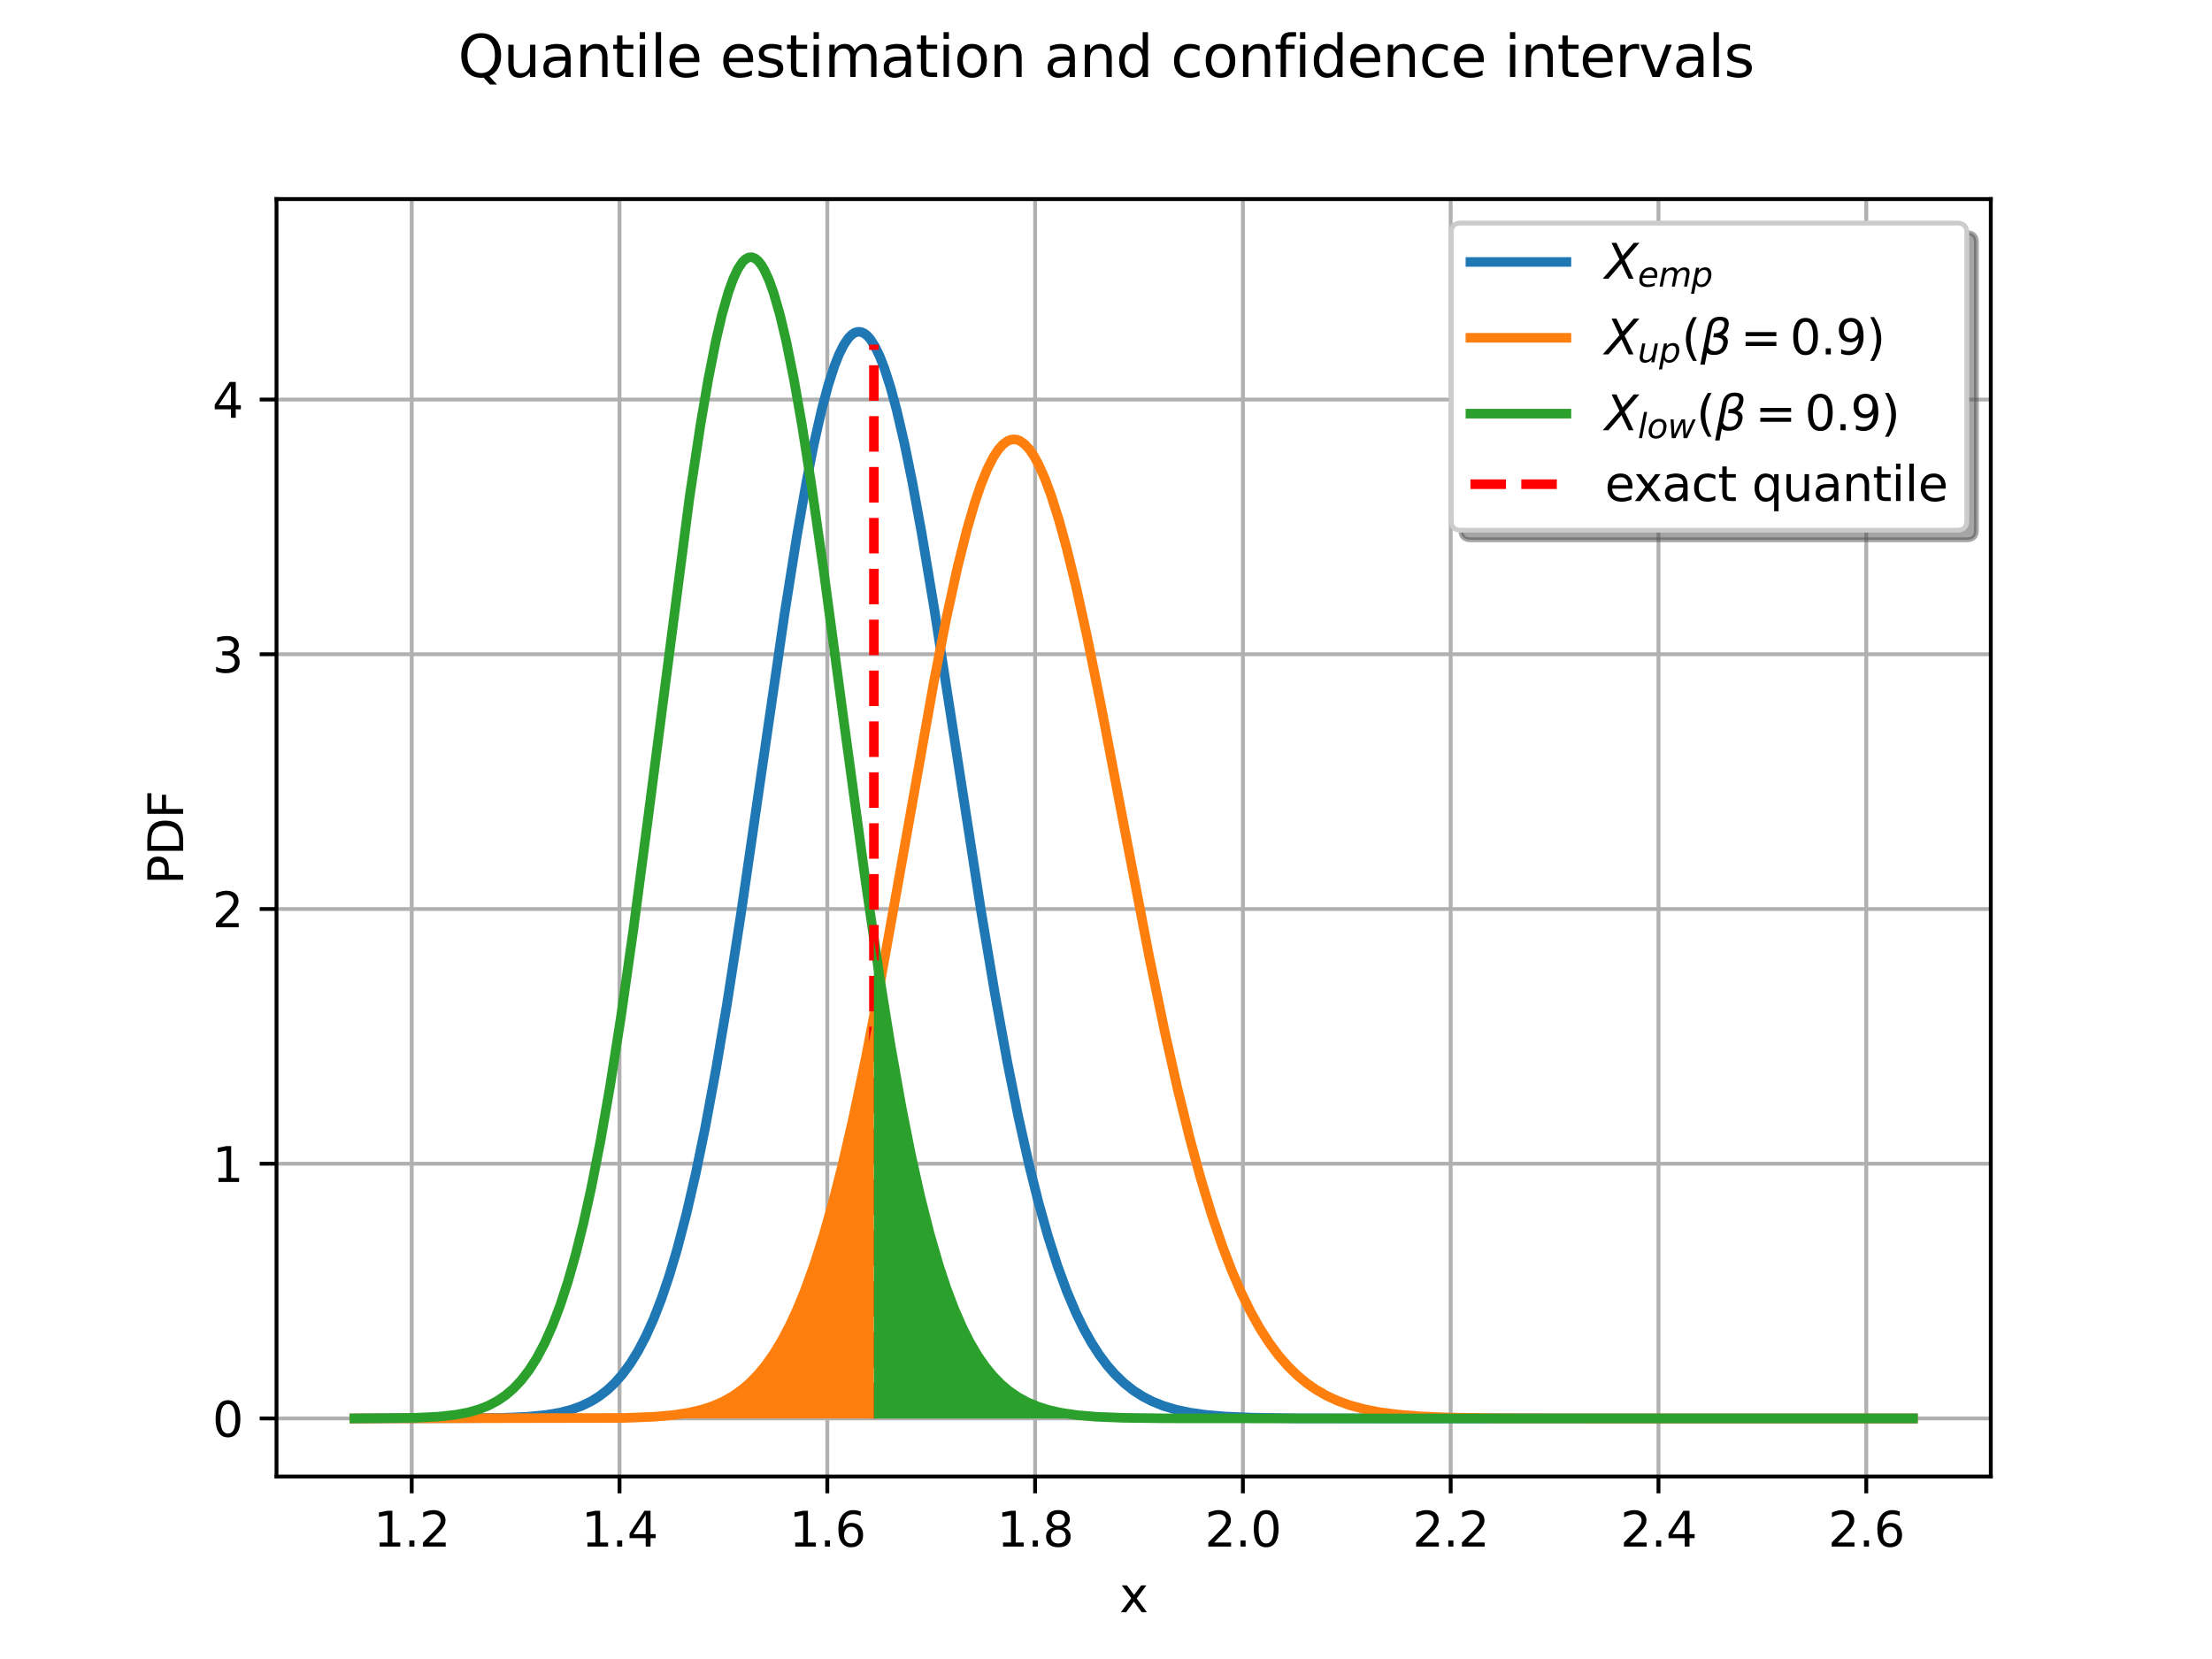 <?xml version="1.0" encoding="utf-8" standalone="no"?>
<!DOCTYPE svg PUBLIC "-//W3C//DTD SVG 1.1//EN"
  "http://www.w3.org/Graphics/SVG/1.1/DTD/svg11.dtd">
<svg xmlns:xlink="http://www.w3.org/1999/xlink" width="460.8pt" height="345.6pt" viewBox="0 0 460.8 345.6" xmlns="http://www.w3.org/2000/svg" version="1.1">
 <defs>
  <style type="text/css">*{stroke-linejoin: round; stroke-linecap: butt}</style>
 </defs>
 <g id="figure_1">
  <g id="patch_1">
   <path d="M 0 345.6 
L 460.8 345.6 
L 460.8 0 
L 0 0 
z
" style="fill: #ffffff"/>
  </g>
  <g id="axes_1">
   <g id="patch_2">
    <path d="M 57.6 307.584 
L 414.72 307.584 
L 414.72 41.472 
L 57.6 41.472 
z
" style="fill: #ffffff"/>
   </g>
   <g id="matplotlib.axis_1">
    <g id="xtick_1">
     <g id="line2d_1">
      <path d="M 85.768 307.584 
L 85.768 41.472 
" clip-path="url(#pd9558eaab9)" style="fill: none; stroke: #b0b0b0; stroke-width: 0.8; stroke-linecap: square"/>
     </g>
     <g id="line2d_2">
      <defs>
       <path id="m4d3f219bae" d="M 0 0 
L 0 3.5 
" style="stroke: #000000; stroke-width: 0.8"/>
      </defs>
      <g>
       <use xlink:href="#m4d3f219bae" x="85.768" y="307.584" style="stroke: #000000; stroke-width: 0.8"/>
      </g>
     </g>
     <g id="text_1">
      <!-- 1.2 -->
      <g transform="translate(77.817 322.182) scale(0.1 -0.1)">
       <defs>
        <path id="DejaVuSans-31" d="M 794 531 
L 1825 531 
L 1825 4091 
L 703 3866 
L 703 4441 
L 1819 4666 
L 2450 4666 
L 2450 531 
L 3481 531 
L 3481 0 
L 794 0 
L 794 531 
z
" transform="scale(0.016)"/>
        <path id="DejaVuSans-2e" d="M 684 794 
L 1344 794 
L 1344 0 
L 684 0 
L 684 794 
z
" transform="scale(0.016)"/>
        <path id="DejaVuSans-32" d="M 1228 531 
L 3431 531 
L 3431 0 
L 469 0 
L 469 531 
Q 828 903 1448 1529 
Q 2069 2156 2228 2338 
Q 2531 2678 2651 2914 
Q 2772 3150 2772 3378 
Q 2772 3750 2511 3984 
Q 2250 4219 1831 4219 
Q 1534 4219 1204 4116 
Q 875 4013 500 3803 
L 500 4441 
Q 881 4594 1212 4672 
Q 1544 4750 1819 4750 
Q 2544 4750 2975 4387 
Q 3406 4025 3406 3419 
Q 3406 3131 3298 2873 
Q 3191 2616 2906 2266 
Q 2828 2175 2409 1742 
Q 1991 1309 1228 531 
z
" transform="scale(0.016)"/>
       </defs>
       <use xlink:href="#DejaVuSans-31"/>
       <use xlink:href="#DejaVuSans-2e" transform="translate(63.623 0)"/>
       <use xlink:href="#DejaVuSans-32" transform="translate(95.41 0)"/>
      </g>
     </g>
    </g>
    <g id="xtick_2">
     <g id="line2d_3">
      <path d="M 129.056 307.584 
L 129.056 41.472 
" clip-path="url(#pd9558eaab9)" style="fill: none; stroke: #b0b0b0; stroke-width: 0.8; stroke-linecap: square"/>
     </g>
     <g id="line2d_4">
      <g>
       <use xlink:href="#m4d3f219bae" x="129.056" y="307.584" style="stroke: #000000; stroke-width: 0.8"/>
      </g>
     </g>
     <g id="text_2">
      <!-- 1.4 -->
      <g transform="translate(121.104 322.182) scale(0.1 -0.1)">
       <defs>
        <path id="DejaVuSans-34" d="M 2419 4116 
L 825 1625 
L 2419 1625 
L 2419 4116 
z
M 2253 4666 
L 3047 4666 
L 3047 1625 
L 3713 1625 
L 3713 1100 
L 3047 1100 
L 3047 0 
L 2419 0 
L 2419 1100 
L 313 1100 
L 313 1709 
L 2253 4666 
z
" transform="scale(0.016)"/>
       </defs>
       <use xlink:href="#DejaVuSans-31"/>
       <use xlink:href="#DejaVuSans-2e" transform="translate(63.623 0)"/>
       <use xlink:href="#DejaVuSans-34" transform="translate(95.41 0)"/>
      </g>
     </g>
    </g>
    <g id="xtick_3">
     <g id="line2d_5">
      <path d="M 172.343 307.584 
L 172.343 41.472 
" clip-path="url(#pd9558eaab9)" style="fill: none; stroke: #b0b0b0; stroke-width: 0.8; stroke-linecap: square"/>
     </g>
     <g id="line2d_6">
      <g>
       <use xlink:href="#m4d3f219bae" x="172.343" y="307.584" style="stroke: #000000; stroke-width: 0.8"/>
      </g>
     </g>
     <g id="text_3">
      <!-- 1.6 -->
      <g transform="translate(164.391 322.182) scale(0.1 -0.1)">
       <defs>
        <path id="DejaVuSans-36" d="M 2113 2584 
Q 1688 2584 1439 2293 
Q 1191 2003 1191 1497 
Q 1191 994 1439 701 
Q 1688 409 2113 409 
Q 2538 409 2786 701 
Q 3034 994 3034 1497 
Q 3034 2003 2786 2293 
Q 2538 2584 2113 2584 
z
M 3366 4563 
L 3366 3988 
Q 3128 4100 2886 4159 
Q 2644 4219 2406 4219 
Q 1781 4219 1451 3797 
Q 1122 3375 1075 2522 
Q 1259 2794 1537 2939 
Q 1816 3084 2150 3084 
Q 2853 3084 3261 2657 
Q 3669 2231 3669 1497 
Q 3669 778 3244 343 
Q 2819 -91 2113 -91 
Q 1303 -91 875 529 
Q 447 1150 447 2328 
Q 447 3434 972 4092 
Q 1497 4750 2381 4750 
Q 2619 4750 2861 4703 
Q 3103 4656 3366 4563 
z
" transform="scale(0.016)"/>
       </defs>
       <use xlink:href="#DejaVuSans-31"/>
       <use xlink:href="#DejaVuSans-2e" transform="translate(63.623 0)"/>
       <use xlink:href="#DejaVuSans-36" transform="translate(95.41 0)"/>
      </g>
     </g>
    </g>
    <g id="xtick_4">
     <g id="line2d_7">
      <path d="M 215.63 307.584 
L 215.63 41.472 
" clip-path="url(#pd9558eaab9)" style="fill: none; stroke: #b0b0b0; stroke-width: 0.8; stroke-linecap: square"/>
     </g>
     <g id="line2d_8">
      <g>
       <use xlink:href="#m4d3f219bae" x="215.63" y="307.584" style="stroke: #000000; stroke-width: 0.8"/>
      </g>
     </g>
     <g id="text_4">
      <!-- 1.8 -->
      <g transform="translate(207.679 322.182) scale(0.1 -0.1)">
       <defs>
        <path id="DejaVuSans-38" d="M 2034 2216 
Q 1584 2216 1326 1975 
Q 1069 1734 1069 1313 
Q 1069 891 1326 650 
Q 1584 409 2034 409 
Q 2484 409 2743 651 
Q 3003 894 3003 1313 
Q 3003 1734 2745 1975 
Q 2488 2216 2034 2216 
z
M 1403 2484 
Q 997 2584 770 2862 
Q 544 3141 544 3541 
Q 544 4100 942 4425 
Q 1341 4750 2034 4750 
Q 2731 4750 3128 4425 
Q 3525 4100 3525 3541 
Q 3525 3141 3298 2862 
Q 3072 2584 2669 2484 
Q 3125 2378 3379 2068 
Q 3634 1759 3634 1313 
Q 3634 634 3220 271 
Q 2806 -91 2034 -91 
Q 1263 -91 848 271 
Q 434 634 434 1313 
Q 434 1759 690 2068 
Q 947 2378 1403 2484 
z
M 1172 3481 
Q 1172 3119 1398 2916 
Q 1625 2713 2034 2713 
Q 2441 2713 2670 2916 
Q 2900 3119 2900 3481 
Q 2900 3844 2670 4047 
Q 2441 4250 2034 4250 
Q 1625 4250 1398 4047 
Q 1172 3844 1172 3481 
z
" transform="scale(0.016)"/>
       </defs>
       <use xlink:href="#DejaVuSans-31"/>
       <use xlink:href="#DejaVuSans-2e" transform="translate(63.623 0)"/>
       <use xlink:href="#DejaVuSans-38" transform="translate(95.41 0)"/>
      </g>
     </g>
    </g>
    <g id="xtick_5">
     <g id="line2d_9">
      <path d="M 258.917 307.584 
L 258.917 41.472 
" clip-path="url(#pd9558eaab9)" style="fill: none; stroke: #b0b0b0; stroke-width: 0.8; stroke-linecap: square"/>
     </g>
     <g id="line2d_10">
      <g>
       <use xlink:href="#m4d3f219bae" x="258.917" y="307.584" style="stroke: #000000; stroke-width: 0.8"/>
      </g>
     </g>
     <g id="text_5">
      <!-- 2.0 -->
      <g transform="translate(250.966 322.182) scale(0.1 -0.1)">
       <defs>
        <path id="DejaVuSans-30" d="M 2034 4250 
Q 1547 4250 1301 3770 
Q 1056 3291 1056 2328 
Q 1056 1369 1301 889 
Q 1547 409 2034 409 
Q 2525 409 2770 889 
Q 3016 1369 3016 2328 
Q 3016 3291 2770 3770 
Q 2525 4250 2034 4250 
z
M 2034 4750 
Q 2819 4750 3233 4129 
Q 3647 3509 3647 2328 
Q 3647 1150 3233 529 
Q 2819 -91 2034 -91 
Q 1250 -91 836 529 
Q 422 1150 422 2328 
Q 422 3509 836 4129 
Q 1250 4750 2034 4750 
z
" transform="scale(0.016)"/>
       </defs>
       <use xlink:href="#DejaVuSans-32"/>
       <use xlink:href="#DejaVuSans-2e" transform="translate(63.623 0)"/>
       <use xlink:href="#DejaVuSans-30" transform="translate(95.41 0)"/>
      </g>
     </g>
    </g>
    <g id="xtick_6">
     <g id="line2d_11">
      <path d="M 302.205 307.584 
L 302.205 41.472 
" clip-path="url(#pd9558eaab9)" style="fill: none; stroke: #b0b0b0; stroke-width: 0.8; stroke-linecap: square"/>
     </g>
     <g id="line2d_12">
      <g>
       <use xlink:href="#m4d3f219bae" x="302.205" y="307.584" style="stroke: #000000; stroke-width: 0.8"/>
      </g>
     </g>
     <g id="text_6">
      <!-- 2.2 -->
      <g transform="translate(294.253 322.182) scale(0.1 -0.1)">
       <use xlink:href="#DejaVuSans-32"/>
       <use xlink:href="#DejaVuSans-2e" transform="translate(63.623 0)"/>
       <use xlink:href="#DejaVuSans-32" transform="translate(95.41 0)"/>
      </g>
     </g>
    </g>
    <g id="xtick_7">
     <g id="line2d_13">
      <path d="M 345.492 307.584 
L 345.492 41.472 
" clip-path="url(#pd9558eaab9)" style="fill: none; stroke: #b0b0b0; stroke-width: 0.8; stroke-linecap: square"/>
     </g>
     <g id="line2d_14">
      <g>
       <use xlink:href="#m4d3f219bae" x="345.492" y="307.584" style="stroke: #000000; stroke-width: 0.8"/>
      </g>
     </g>
     <g id="text_7">
      <!-- 2.4 -->
      <g transform="translate(337.54 322.182) scale(0.1 -0.1)">
       <use xlink:href="#DejaVuSans-32"/>
       <use xlink:href="#DejaVuSans-2e" transform="translate(63.623 0)"/>
       <use xlink:href="#DejaVuSans-34" transform="translate(95.41 0)"/>
      </g>
     </g>
    </g>
    <g id="xtick_8">
     <g id="line2d_15">
      <path d="M 388.779 307.584 
L 388.779 41.472 
" clip-path="url(#pd9558eaab9)" style="fill: none; stroke: #b0b0b0; stroke-width: 0.8; stroke-linecap: square"/>
     </g>
     <g id="line2d_16">
      <g>
       <use xlink:href="#m4d3f219bae" x="388.779" y="307.584" style="stroke: #000000; stroke-width: 0.8"/>
      </g>
     </g>
     <g id="text_8">
      <!-- 2.6 -->
      <g transform="translate(380.828 322.182) scale(0.1 -0.1)">
       <use xlink:href="#DejaVuSans-32"/>
       <use xlink:href="#DejaVuSans-2e" transform="translate(63.623 0)"/>
       <use xlink:href="#DejaVuSans-36" transform="translate(95.41 0)"/>
      </g>
     </g>
    </g>
    <g id="text_9">
     <!-- x -->
     <g transform="translate(233.201 335.861) scale(0.1 -0.1)">
      <defs>
       <path id="DejaVuSans-78" d="M 3513 3500 
L 2247 1797 
L 3578 0 
L 2900 0 
L 1881 1375 
L 863 0 
L 184 0 
L 1544 1831 
L 300 3500 
L 978 3500 
L 1906 2253 
L 2834 3500 
L 3513 3500 
z
" transform="scale(0.016)"/>
      </defs>
      <use xlink:href="#DejaVuSans-78"/>
     </g>
    </g>
   </g>
   <g id="matplotlib.axis_2">
    <g id="ytick_1">
     <g id="line2d_17">
      <path d="M 57.6 295.488 
L 414.72 295.488 
" clip-path="url(#pd9558eaab9)" style="fill: none; stroke: #b0b0b0; stroke-width: 0.8; stroke-linecap: square"/>
     </g>
     <g id="line2d_18">
      <defs>
       <path id="m68223abe38" d="M 0 0 
L -3.5 0 
" style="stroke: #000000; stroke-width: 0.8"/>
      </defs>
      <g>
       <use xlink:href="#m68223abe38" x="57.6" y="295.488" style="stroke: #000000; stroke-width: 0.8"/>
      </g>
     </g>
     <g id="text_10">
      <!-- 0 -->
      <g transform="translate(44.237 299.287) scale(0.1 -0.1)">
       <use xlink:href="#DejaVuSans-30"/>
      </g>
     </g>
    </g>
    <g id="ytick_2">
     <g id="line2d_19">
      <path d="M 57.6 242.424 
L 414.72 242.424 
" clip-path="url(#pd9558eaab9)" style="fill: none; stroke: #b0b0b0; stroke-width: 0.8; stroke-linecap: square"/>
     </g>
     <g id="line2d_20">
      <g>
       <use xlink:href="#m68223abe38" x="57.6" y="242.424" style="stroke: #000000; stroke-width: 0.8"/>
      </g>
     </g>
     <g id="text_11">
      <!-- 1 -->
      <g transform="translate(44.237 246.223) scale(0.1 -0.1)">
       <use xlink:href="#DejaVuSans-31"/>
      </g>
     </g>
    </g>
    <g id="ytick_3">
     <g id="line2d_21">
      <path d="M 57.6 189.359 
L 414.72 189.359 
" clip-path="url(#pd9558eaab9)" style="fill: none; stroke: #b0b0b0; stroke-width: 0.8; stroke-linecap: square"/>
     </g>
     <g id="line2d_22">
      <g>
       <use xlink:href="#m68223abe38" x="57.6" y="189.359" style="stroke: #000000; stroke-width: 0.8"/>
      </g>
     </g>
     <g id="text_12">
      <!-- 2 -->
      <g transform="translate(44.237 193.158) scale(0.1 -0.1)">
       <use xlink:href="#DejaVuSans-32"/>
      </g>
     </g>
    </g>
    <g id="ytick_4">
     <g id="line2d_23">
      <path d="M 57.6 136.295 
L 414.72 136.295 
" clip-path="url(#pd9558eaab9)" style="fill: none; stroke: #b0b0b0; stroke-width: 0.8; stroke-linecap: square"/>
     </g>
     <g id="line2d_24">
      <g>
       <use xlink:href="#m68223abe38" x="57.6" y="136.295" style="stroke: #000000; stroke-width: 0.8"/>
      </g>
     </g>
     <g id="text_13">
      <!-- 3 -->
      <g transform="translate(44.237 140.094) scale(0.1 -0.1)">
       <defs>
        <path id="DejaVuSans-33" d="M 2597 2516 
Q 3050 2419 3304 2112 
Q 3559 1806 3559 1356 
Q 3559 666 3084 287 
Q 2609 -91 1734 -91 
Q 1441 -91 1130 -33 
Q 819 25 488 141 
L 488 750 
Q 750 597 1062 519 
Q 1375 441 1716 441 
Q 2309 441 2620 675 
Q 2931 909 2931 1356 
Q 2931 1769 2642 2001 
Q 2353 2234 1838 2234 
L 1294 2234 
L 1294 2753 
L 1863 2753 
Q 2328 2753 2575 2939 
Q 2822 3125 2822 3475 
Q 2822 3834 2567 4026 
Q 2313 4219 1838 4219 
Q 1578 4219 1281 4162 
Q 984 4106 628 3988 
L 628 4550 
Q 988 4650 1302 4700 
Q 1616 4750 1894 4750 
Q 2613 4750 3031 4423 
Q 3450 4097 3450 3541 
Q 3450 3153 3228 2886 
Q 3006 2619 2597 2516 
z
" transform="scale(0.016)"/>
       </defs>
       <use xlink:href="#DejaVuSans-33"/>
      </g>
     </g>
    </g>
    <g id="ytick_5">
     <g id="line2d_25">
      <path d="M 57.6 83.23 
L 414.72 83.23 
" clip-path="url(#pd9558eaab9)" style="fill: none; stroke: #b0b0b0; stroke-width: 0.8; stroke-linecap: square"/>
     </g>
     <g id="line2d_26">
      <g>
       <use xlink:href="#m68223abe38" x="57.6" y="83.23" style="stroke: #000000; stroke-width: 0.8"/>
      </g>
     </g>
     <g id="text_14">
      <!-- 4 -->
      <g transform="translate(44.237 87.03) scale(0.1 -0.1)">
       <use xlink:href="#DejaVuSans-34"/>
      </g>
     </g>
    </g>
    <g id="text_15">
     <!-- PDF -->
     <g transform="translate(38.158 184.269) rotate(-90) scale(0.1 -0.1)">
      <defs>
       <path id="DejaVuSans-50" d="M 1259 4147 
L 1259 2394 
L 2053 2394 
Q 2494 2394 2734 2622 
Q 2975 2850 2975 3272 
Q 2975 3691 2734 3919 
Q 2494 4147 2053 4147 
L 1259 4147 
z
M 628 4666 
L 2053 4666 
Q 2838 4666 3239 4311 
Q 3641 3956 3641 3272 
Q 3641 2581 3239 2228 
Q 2838 1875 2053 1875 
L 1259 1875 
L 1259 0 
L 628 0 
L 628 4666 
z
" transform="scale(0.016)"/>
       <path id="DejaVuSans-44" d="M 1259 4147 
L 1259 519 
L 2022 519 
Q 2988 519 3436 956 
Q 3884 1394 3884 2338 
Q 3884 3275 3436 3711 
Q 2988 4147 2022 4147 
L 1259 4147 
z
M 628 4666 
L 1925 4666 
Q 3281 4666 3915 4102 
Q 4550 3538 4550 2338 
Q 4550 1131 3912 565 
Q 3275 0 1925 0 
L 628 0 
L 628 4666 
z
" transform="scale(0.016)"/>
       <path id="DejaVuSans-46" d="M 628 4666 
L 3309 4666 
L 3309 4134 
L 1259 4134 
L 1259 2759 
L 3109 2759 
L 3109 2228 
L 1259 2228 
L 1259 0 
L 628 0 
L 628 4666 
z
" transform="scale(0.016)"/>
      </defs>
      <use xlink:href="#DejaVuSans-50"/>
      <use xlink:href="#DejaVuSans-44" transform="translate(60.303 0)"/>
      <use xlink:href="#DejaVuSans-46" transform="translate(137.305 0)"/>
     </g>
    </g>
   </g>
   <g id="line2d_27">
    <path d="M 73.833 295.488 
L 104.35 295.378 
L 109.869 295.144 
L 113.765 294.763 
L 116.687 294.26 
L 118.96 293.672 
L 121.232 292.848 
L 123.18 291.896 
L 124.803 290.888 
L 126.427 289.644 
L 128.05 288.124 
L 129.673 286.283 
L 131.297 284.075 
L 132.92 281.449 
L 134.543 278.354 
L 136.166 274.741 
L 137.79 270.562 
L 139.413 265.771 
L 141.036 260.332 
L 142.984 252.907 
L 144.932 244.474 
L 146.88 235.029 
L 149.153 222.77 
L 151.425 209.28 
L 154.347 190.429 
L 158.243 163.607 
L 163.437 127.869 
L 166.035 111.495 
L 167.983 100.431 
L 169.606 92.228 
L 171.229 85.1 
L 172.528 80.258 
L 173.826 76.237 
L 174.8 73.789 
L 175.774 71.843 
L 176.748 70.411 
L 177.398 69.746 
L 178.047 69.313 
L 178.696 69.115 
L 179.345 69.15 
L 179.995 69.419 
L 180.644 69.918 
L 181.293 70.647 
L 182.267 72.163 
L 183.241 74.175 
L 184.215 76.667 
L 185.514 80.704 
L 186.813 85.509 
L 188.436 92.501 
L 190.059 100.467 
L 192.007 111.108 
L 194.604 126.704 
L 198.175 149.705 
L 204.344 189.613 
L 207.266 207.092 
L 209.863 221.337 
L 212.136 232.642 
L 214.408 242.795 
L 216.356 250.564 
L 218.304 257.483 
L 220.252 263.583 
L 222.2 268.906 
L 224.148 273.507 
L 225.771 276.834 
L 227.394 279.738 
L 229.018 282.257 
L 230.641 284.43 
L 232.264 286.292 
L 234.212 288.165 
L 236.16 289.698 
L 238.108 290.942 
L 240.056 291.944 
L 242.328 292.86 
L 244.926 293.642 
L 247.848 294.264 
L 251.094 294.727 
L 255.315 295.088 
L 260.834 295.323 
L 269.924 295.454 
L 293.949 295.488 
L 398.487 295.488 
L 398.487 295.488 
" clip-path="url(#pd9558eaab9)" style="fill: none; stroke: #1f77b4; stroke-width: 2; stroke-linecap: square"/>
   </g>
   <g id="line2d_28">
    <path d="M 73.833 295.488 
L 129.998 295.382 
L 136.166 295.145 
L 140.387 294.769 
L 143.633 294.261 
L 146.231 293.645 
L 148.503 292.897 
L 150.776 291.896 
L 152.724 290.787 
L 154.672 289.398 
L 156.295 287.989 
L 157.918 286.318 
L 159.542 284.351 
L 161.165 282.053 
L 162.788 279.39 
L 164.411 276.329 
L 166.035 272.835 
L 167.658 268.881 
L 169.606 263.491 
L 171.554 257.367 
L 173.502 250.488 
L 175.45 242.852 
L 177.722 233.009 
L 180.319 220.614 
L 183.241 205.414 
L 186.813 185.55 
L 194.604 141.707 
L 197.201 128.508 
L 199.474 118.145 
L 201.422 110.37 
L 203.045 104.793 
L 204.344 100.978 
L 205.642 97.776 
L 206.941 95.214 
L 207.915 93.725 
L 208.889 92.616 
L 209.863 91.889 
L 210.512 91.619 
L 211.162 91.52 
L 211.811 91.592 
L 212.46 91.834 
L 213.434 92.514 
L 214.408 93.569 
L 215.382 94.99 
L 216.356 96.768 
L 217.655 99.674 
L 218.953 103.162 
L 220.577 108.283 
L 222.2 114.174 
L 224.148 122.132 
L 226.42 132.433 
L 229.342 146.863 
L 233.887 170.68 
L 239.407 199.337 
L 242.653 215.002 
L 245.25 226.559 
L 247.848 237.111 
L 250.12 245.463 
L 252.393 252.974 
L 254.665 259.653 
L 256.613 264.735 
L 258.561 269.251 
L 260.509 273.233 
L 262.457 276.72 
L 264.405 279.75 
L 266.353 282.365 
L 268.301 284.606 
L 270.249 286.514 
L 272.197 288.127 
L 274.145 289.483 
L 276.417 290.785 
L 278.69 291.83 
L 281.287 292.767 
L 284.209 293.559 
L 287.455 294.189 
L 291.351 294.694 
L 295.896 295.052 
L 302.065 295.302 
L 311.805 295.444 
L 334.855 295.487 
L 398.487 295.488 
L 398.487 295.488 
" clip-path="url(#pd9558eaab9)" style="fill: none; stroke: #ff7f0e; stroke-width: 2; stroke-linecap: square"/>
   </g>
   <g id="line2d_29">
    <path d="M 73.833 295.482 
L 86.494 295.358 
L 91.364 295.113 
L 94.935 294.719 
L 97.533 294.227 
L 99.805 293.582 
L 101.753 292.811 
L 103.701 291.777 
L 105.324 290.665 
L 106.947 289.275 
L 108.571 287.558 
L 110.194 285.455 
L 111.817 282.906 
L 113.441 279.849 
L 115.064 276.219 
L 116.687 271.951 
L 118.31 266.986 
L 119.934 261.27 
L 121.557 254.756 
L 123.18 247.412 
L 125.128 237.48 
L 127.076 226.335 
L 129.349 211.871 
L 131.946 193.633 
L 134.868 171.447 
L 143.633 103.669 
L 145.906 88.579 
L 147.529 79.088 
L 149.153 70.884 
L 150.451 65.358 
L 151.75 60.833 
L 152.724 58.131 
L 153.698 56.043 
L 154.672 54.583 
L 155.321 53.964 
L 155.97 53.629 
L 156.62 53.579 
L 157.269 53.813 
L 157.918 54.331 
L 158.568 55.129 
L 159.217 56.203 
L 160.191 58.324 
L 161.165 61.037 
L 162.463 65.537 
L 163.762 70.984 
L 165.385 79.004 
L 167.009 88.211 
L 168.957 100.561 
L 171.554 118.671 
L 175.774 150.143 
L 180.319 183.668 
L 183.241 203.579 
L 185.514 217.73 
L 187.786 230.532 
L 189.734 240.368 
L 191.682 249.142 
L 193.63 256.87 
L 195.578 263.599 
L 197.201 268.485 
L 198.825 272.763 
L 200.448 276.48 
L 202.071 279.685 
L 203.695 282.428 
L 205.318 284.759 
L 206.941 286.726 
L 208.564 288.375 
L 210.188 289.746 
L 212.136 291.082 
L 214.083 292.135 
L 216.356 293.074 
L 218.629 293.77 
L 221.226 294.338 
L 224.472 294.806 
L 228.368 295.134 
L 233.887 295.355 
L 242.978 295.465 
L 272.521 295.488 
L 398.487 295.488 
L 398.487 295.488 
" clip-path="url(#pd9558eaab9)" style="fill: none; stroke: #2ca02c; stroke-width: 2; stroke-linecap: square"/>
   </g>
   <g id="line2d_30">
    <path d="M 182.051 295.488 
L 182.051 71.783 
" clip-path="url(#pd9558eaab9)" style="fill: none; stroke-dasharray: 7.4,3.2; stroke-dashoffset: 0; stroke: #ff0000; stroke-width: 2"/>
   </g>
   <g id="patch_3">
    <path d="M 57.6 307.584 
L 57.6 41.472 
" style="fill: none; stroke: #000000; stroke-width: 0.8; stroke-linejoin: miter; stroke-linecap: square"/>
   </g>
   <g id="patch_4">
    <path d="M 414.72 307.584 
L 414.72 41.472 
" style="fill: none; stroke: #000000; stroke-width: 0.8; stroke-linejoin: miter; stroke-linecap: square"/>
   </g>
   <g id="patch_5">
    <path d="M 57.6 307.584 
L 414.72 307.584 
" style="fill: none; stroke: #000000; stroke-width: 0.8; stroke-linejoin: miter; stroke-linecap: square"/>
   </g>
   <g id="patch_6">
    <path d="M 57.6 41.472 
L 414.72 41.472 
" style="fill: none; stroke: #000000; stroke-width: 0.8; stroke-linejoin: miter; stroke-linecap: square"/>
   </g>
   <g id="patch_7">
    <path d="M 73.833 295.488 
L 74.926 295.488 
L 76.019 295.488 
L 77.112 295.488 
L 78.205 295.488 
L 79.298 295.488 
L 80.391 295.488 
L 81.485 295.488 
L 82.578 295.488 
L 83.671 295.488 
L 84.764 295.488 
L 85.857 295.488 
L 86.95 295.488 
L 88.043 295.488 
L 89.136 295.488 
L 90.229 295.488 
L 91.323 295.488 
L 92.416 295.488 
L 93.509 295.488 
L 94.602 295.488 
L 95.695 295.488 
L 96.788 295.488 
L 97.881 295.488 
L 98.974 295.488 
L 100.067 295.488 
L 101.161 295.488 
L 102.254 295.488 
L 103.347 295.488 
L 104.44 295.488 
L 105.533 295.488 
L 106.626 295.488 
L 107.719 295.488 
L 108.812 295.488 
L 109.905 295.488 
L 110.999 295.488 
L 112.092 295.488 
L 113.185 295.488 
L 114.278 295.488 
L 115.371 295.488 
L 116.464 295.488 
L 117.557 295.488 
L 118.65 295.488 
L 119.743 295.488 
L 120.837 295.488 
L 121.93 295.488 
L 123.023 295.488 
L 124.116 295.488 
L 125.209 295.488 
L 126.302 295.488 
L 127.395 295.488 
L 128.488 295.488 
L 129.581 295.488 
L 130.675 295.488 
L 131.768 295.488 
L 132.861 295.488 
L 133.954 295.488 
L 135.047 295.488 
L 136.14 295.488 
L 137.233 295.488 
L 138.326 295.488 
L 139.42 295.488 
L 140.513 295.488 
L 141.606 295.488 
L 142.699 295.488 
L 143.792 295.488 
L 144.885 295.488 
L 145.978 295.488 
L 147.071 295.488 
L 148.164 295.488 
L 149.258 295.488 
L 150.351 295.488 
L 151.444 295.488 
L 152.537 295.488 
L 153.63 295.488 
L 154.723 295.488 
L 155.816 295.488 
L 156.909 295.488 
L 158.002 295.488 
L 159.096 295.488 
L 160.189 295.488 
L 161.282 295.488 
L 162.375 295.488 
L 163.468 295.488 
L 164.561 295.488 
L 165.654 295.488 
L 166.747 295.488 
L 167.84 295.488 
L 168.934 295.488 
L 170.027 295.488 
L 171.12 295.488 
L 172.213 295.488 
L 173.306 295.488 
L 174.399 295.488 
L 175.492 295.488 
L 176.585 295.488 
L 177.678 295.488 
L 178.772 295.488 
L 179.865 295.488 
L 180.958 295.488 
L 182.051 295.488 
L 182.051 211.748 
L 180.958 217.396 
L 179.865 222.866 
L 178.772 228.141 
L 177.678 233.208 
L 176.585 238.056 
L 175.492 242.676 
L 174.399 247.063 
L 173.306 251.213 
L 172.213 255.124 
L 171.12 258.796 
L 170.027 262.231 
L 168.934 265.433 
L 167.84 268.406 
L 166.747 271.157 
L 165.654 273.694 
L 164.561 276.025 
L 163.468 278.158 
L 162.375 280.105 
L 161.282 281.874 
L 160.189 283.476 
L 159.096 284.923 
L 158.002 286.224 
L 156.909 287.39 
L 155.816 288.431 
L 154.723 289.357 
L 153.63 290.179 
L 152.537 290.905 
L 151.444 291.545 
L 150.351 292.106 
L 149.258 292.596 
L 148.164 293.023 
L 147.071 293.394 
L 145.978 293.715 
L 144.885 293.992 
L 143.792 294.23 
L 142.699 294.433 
L 141.606 294.607 
L 140.513 294.754 
L 139.42 294.879 
L 138.326 294.984 
L 137.233 295.073 
L 136.14 295.147 
L 135.047 295.209 
L 133.954 295.26 
L 132.861 295.303 
L 131.768 295.338 
L 130.675 295.367 
L 129.581 295.39 
L 128.488 295.41 
L 127.395 295.426 
L 126.302 295.438 
L 125.209 295.449 
L 124.116 295.457 
L 123.023 295.463 
L 121.93 295.469 
L 120.837 295.473 
L 119.743 295.476 
L 118.65 295.479 
L 117.557 295.481 
L 116.464 295.483 
L 115.371 295.484 
L 114.278 295.485 
L 113.185 295.486 
L 112.092 295.486 
L 110.999 295.487 
L 109.905 295.487 
L 108.812 295.487 
L 107.719 295.487 
L 106.626 295.488 
L 105.533 295.488 
L 104.44 295.488 
L 103.347 295.488 
L 102.254 295.488 
L 101.161 295.488 
L 100.067 295.488 
L 98.974 295.488 
L 97.881 295.488 
L 96.788 295.488 
L 95.695 295.488 
L 94.602 295.488 
L 93.509 295.488 
L 92.416 295.488 
L 91.323 295.488 
L 90.229 295.488 
L 89.136 295.488 
L 88.043 295.488 
L 86.95 295.488 
L 85.857 295.488 
L 84.764 295.488 
L 83.671 295.488 
L 82.578 295.488 
L 81.485 295.488 
L 80.391 295.488 
L 79.298 295.488 
L 78.205 295.488 
L 77.112 295.488 
L 76.019 295.488 
L 74.926 295.488 
L 73.833 295.488 
z
" clip-path="url(#pd9558eaab9)" style="fill: #ff7f0e"/>
   </g>
   <g id="patch_8">
    <path d="M 182.051 295.488 
L 184.237 295.488 
L 186.423 295.488 
L 188.61 295.488 
L 190.796 295.488 
L 192.982 295.488 
L 195.168 295.488 
L 197.354 295.488 
L 199.541 295.488 
L 201.727 295.488 
L 203.913 295.488 
L 206.099 295.488 
L 208.286 295.488 
L 210.472 295.488 
L 212.658 295.488 
L 214.844 295.488 
L 217.031 295.488 
L 219.217 295.488 
L 221.403 295.488 
L 223.589 295.488 
L 225.775 295.488 
L 227.962 295.488 
L 230.148 295.488 
L 232.334 295.488 
L 234.52 295.488 
L 236.707 295.488 
L 238.893 295.488 
L 241.079 295.488 
L 243.265 295.488 
L 245.451 295.488 
L 247.638 295.488 
L 249.824 295.488 
L 252.01 295.488 
L 254.196 295.488 
L 256.383 295.488 
L 258.569 295.488 
L 260.755 295.488 
L 262.941 295.488 
L 265.127 295.488 
L 267.314 295.488 
L 269.5 295.488 
L 271.686 295.488 
L 273.872 295.488 
L 276.059 295.488 
L 278.245 295.488 
L 280.431 295.488 
L 282.617 295.488 
L 284.804 295.488 
L 286.99 295.488 
L 289.176 295.488 
L 291.362 295.488 
L 293.548 295.488 
L 295.735 295.488 
L 297.921 295.488 
L 300.107 295.488 
L 302.293 295.488 
L 304.48 295.488 
L 306.666 295.488 
L 308.852 295.488 
L 311.038 295.488 
L 313.224 295.488 
L 315.411 295.488 
L 317.597 295.488 
L 319.783 295.488 
L 321.969 295.488 
L 324.156 295.488 
L 326.342 295.488 
L 328.528 295.488 
L 330.714 295.488 
L 332.9 295.488 
L 335.087 295.488 
L 337.273 295.488 
L 339.459 295.488 
L 341.645 295.488 
L 343.832 295.488 
L 346.018 295.488 
L 348.204 295.488 
L 350.39 295.488 
L 352.577 295.488 
L 354.763 295.488 
L 356.949 295.488 
L 359.135 295.488 
L 361.321 295.488 
L 363.508 295.488 
L 365.694 295.488 
L 367.88 295.488 
L 370.066 295.488 
L 372.253 295.488 
L 374.439 295.488 
L 376.625 295.488 
L 378.811 295.488 
L 380.997 295.488 
L 383.184 295.488 
L 385.37 295.488 
L 387.556 295.488 
L 389.742 295.488 
L 391.929 295.488 
L 394.115 295.488 
L 396.301 295.488 
L 398.487 295.488 
L 398.487 295.488 
L 396.301 295.488 
L 394.115 295.488 
L 391.929 295.488 
L 389.742 295.488 
L 387.556 295.488 
L 385.37 295.488 
L 383.184 295.488 
L 380.997 295.488 
L 378.811 295.488 
L 376.625 295.488 
L 374.439 295.488 
L 372.253 295.488 
L 370.066 295.488 
L 367.88 295.488 
L 365.694 295.488 
L 363.508 295.488 
L 361.321 295.488 
L 359.135 295.488 
L 356.949 295.488 
L 354.763 295.488 
L 352.577 295.488 
L 350.39 295.488 
L 348.204 295.488 
L 346.018 295.488 
L 343.832 295.488 
L 341.645 295.488 
L 339.459 295.488 
L 337.273 295.488 
L 335.087 295.488 
L 332.9 295.488 
L 330.714 295.488 
L 328.528 295.488 
L 326.342 295.488 
L 324.156 295.488 
L 321.969 295.488 
L 319.783 295.488 
L 317.597 295.488 
L 315.411 295.488 
L 313.224 295.488 
L 311.038 295.488 
L 308.852 295.488 
L 306.666 295.488 
L 304.48 295.488 
L 302.293 295.488 
L 300.107 295.488 
L 297.921 295.488 
L 295.735 295.488 
L 293.548 295.488 
L 291.362 295.488 
L 289.176 295.488 
L 286.99 295.488 
L 284.804 295.488 
L 282.617 295.488 
L 280.431 295.488 
L 278.245 295.488 
L 276.059 295.488 
L 273.872 295.488 
L 271.686 295.488 
L 269.5 295.488 
L 267.314 295.488 
L 265.127 295.488 
L 262.941 295.488 
L 260.755 295.488 
L 258.569 295.487 
L 256.383 295.487 
L 254.196 295.486 
L 252.01 295.484 
L 249.824 295.482 
L 247.638 295.479 
L 245.451 295.474 
L 243.265 295.466 
L 241.079 295.454 
L 238.893 295.436 
L 236.707 295.409 
L 234.52 295.37 
L 232.334 295.312 
L 230.148 295.228 
L 227.962 295.108 
L 225.775 294.938 
L 223.589 294.7 
L 221.403 294.37 
L 219.217 293.917 
L 217.031 293.303 
L 214.844 292.48 
L 212.658 291.39 
L 210.472 289.961 
L 208.286 288.112 
L 206.099 285.749 
L 203.913 282.765 
L 201.727 279.045 
L 199.541 274.469 
L 197.354 268.914 
L 195.168 262.263 
L 192.982 254.412 
L 190.796 245.28 
L 188.61 234.818 
L 186.423 223.021 
L 184.237 209.937 
L 182.051 195.678 
z
" clip-path="url(#pd9558eaab9)" style="fill: #2ca02c"/>
   </g>
   <g id="legend_1">
    <g id="patch_9">
     <path d="M 306.317 112.449 
L 409.72 112.449 
Q 411.72 112.449 411.72 110.449 
L 411.72 50.472 
Q 411.72 48.472 409.72 48.472 
L 306.317 48.472 
Q 304.317 48.472 304.317 50.472 
L 304.317 110.449 
Q 304.317 112.449 306.317 112.449 
z
" style="fill: #4d4d4d; opacity: 0.5; stroke: #4d4d4d; stroke-linejoin: miter"/>
    </g>
    <g id="patch_10">
     <path d="M 304.317 110.449 
L 407.72 110.449 
Q 409.72 110.449 409.72 108.449 
L 409.72 48.472 
Q 409.72 46.472 407.72 46.472 
L 304.317 46.472 
Q 302.317 46.472 302.317 48.472 
L 302.317 108.449 
Q 302.317 110.449 304.317 110.449 
z
" style="fill: #ffffff; stroke: #cccccc; stroke-linejoin: miter"/>
    </g>
    <g id="line2d_31">
     <path d="M 306.317 54.57 
L 316.317 54.57 
L 326.317 54.57 
" style="fill: none; stroke: #1f77b4; stroke-width: 2; stroke-linecap: square"/>
    </g>
    <g id="text_16">
     <!-- $X_{emp}$ -->
     <g transform="translate(334.317 58.07) scale(0.1 -0.1)">
      <defs>
       <path id="DejaVuSans-Oblique-58" d="M 878 4666 
L 1516 4666 
L 2316 2981 
L 3763 4666 
L 4500 4666 
L 2578 2438 
L 3738 0 
L 3103 0 
L 2163 1966 
L 459 0 
L -275 0 
L 1906 2509 
L 878 4666 
z
" transform="scale(0.016)"/>
       <path id="DejaVuSans-Oblique-65" d="M 3078 2063 
Q 3088 2113 3092 2166 
Q 3097 2219 3097 2272 
Q 3097 2653 2873 2875 
Q 2650 3097 2266 3097 
Q 1838 3097 1509 2826 
Q 1181 2556 1013 2059 
L 3078 2063 
z
M 3578 1613 
L 903 1613 
Q 884 1494 878 1425 
Q 872 1356 872 1306 
Q 872 872 1139 634 
Q 1406 397 1894 397 
Q 2269 397 2603 481 
Q 2938 566 3225 728 
L 3116 159 
Q 2806 34 2476 -28 
Q 2147 -91 1806 -91 
Q 1078 -91 686 257 
Q 294 606 294 1247 
Q 294 1794 489 2264 
Q 684 2734 1063 3103 
Q 1306 3334 1642 3459 
Q 1978 3584 2356 3584 
Q 2950 3584 3301 3228 
Q 3653 2872 3653 2272 
Q 3653 2128 3634 1964 
Q 3616 1800 3578 1613 
z
" transform="scale(0.016)"/>
       <path id="DejaVuSans-Oblique-6d" d="M 5747 2113 
L 5338 0 
L 4763 0 
L 5166 2094 
Q 5191 2228 5203 2325 
Q 5216 2422 5216 2491 
Q 5216 2772 5059 2928 
Q 4903 3084 4622 3084 
Q 4203 3084 3875 2770 
Q 3547 2456 3450 1953 
L 3066 0 
L 2491 0 
L 2900 2094 
Q 2925 2209 2937 2307 
Q 2950 2406 2950 2484 
Q 2950 2769 2794 2926 
Q 2638 3084 2363 3084 
Q 1938 3084 1609 2770 
Q 1281 2456 1184 1953 
L 800 0 
L 225 0 
L 909 3500 
L 1484 3500 
L 1375 2956 
Q 1609 3263 1923 3423 
Q 2238 3584 2597 3584 
Q 2978 3584 3223 3384 
Q 3469 3184 3519 2828 
Q 3781 3197 4126 3390 
Q 4472 3584 4856 3584 
Q 5306 3584 5551 3325 
Q 5797 3066 5797 2591 
Q 5797 2488 5784 2364 
Q 5772 2241 5747 2113 
z
" transform="scale(0.016)"/>
       <path id="DejaVuSans-Oblique-70" d="M 3175 2156 
Q 3175 2616 2975 2859 
Q 2775 3103 2400 3103 
Q 2144 3103 1911 2972 
Q 1678 2841 1497 2591 
Q 1319 2344 1212 1994 
Q 1106 1644 1106 1300 
Q 1106 863 1306 627 
Q 1506 391 1875 391 
Q 2147 391 2380 519 
Q 2613 647 2778 891 
Q 2956 1147 3065 1494 
Q 3175 1841 3175 2156 
z
M 1394 2969 
Q 1625 3272 1939 3428 
Q 2253 3584 2638 3584 
Q 3175 3584 3472 3232 
Q 3769 2881 3769 2247 
Q 3769 1728 3584 1258 
Q 3400 788 3053 416 
Q 2822 169 2531 39 
Q 2241 -91 1919 -91 
Q 1547 -91 1294 64 
Q 1041 219 916 525 
L 556 -1331 
L -19 -1331 
L 922 3500 
L 1497 3500 
L 1394 2969 
z
" transform="scale(0.016)"/>
      </defs>
      <use xlink:href="#DejaVuSans-Oblique-58" transform="translate(0 0.094)"/>
      <use xlink:href="#DejaVuSans-Oblique-65" transform="translate(68.506 -16.312) scale(0.7)"/>
      <use xlink:href="#DejaVuSans-Oblique-6d" transform="translate(111.572 -16.312) scale(0.7)"/>
      <use xlink:href="#DejaVuSans-Oblique-70" transform="translate(179.761 -16.312) scale(0.7)"/>
     </g>
    </g>
    <g id="line2d_32">
     <path d="M 306.317 70.37 
L 316.317 70.37 
L 326.317 70.37 
" style="fill: none; stroke: #ff7f0e; stroke-width: 2; stroke-linecap: square"/>
    </g>
    <g id="text_17">
     <!-- $X_{up} (\beta = $0.9) -->
     <g transform="translate(334.317 73.87) scale(0.1 -0.1)">
      <defs>
       <path id="DejaVuSans-Oblique-75" d="M 428 1388 
L 838 3500 
L 1416 3500 
L 1006 1409 
Q 975 1256 961 1147 
Q 947 1038 947 966 
Q 947 700 1109 554 
Q 1272 409 1569 409 
Q 2031 409 2368 721 
Q 2706 1034 2809 1563 
L 3194 3500 
L 3769 3500 
L 3091 0 
L 2516 0 
L 2631 550 
Q 2388 244 2052 76 
Q 1716 -91 1338 -91 
Q 878 -91 622 161 
Q 366 413 366 863 
Q 366 956 381 1097 
Q 397 1238 428 1388 
z
" transform="scale(0.016)"/>
       <path id="DejaVuSans-28" d="M 1984 4856 
Q 1566 4138 1362 3434 
Q 1159 2731 1159 2009 
Q 1159 1288 1364 580 
Q 1569 -128 1984 -844 
L 1484 -844 
Q 1016 -109 783 600 
Q 550 1309 550 2009 
Q 550 2706 781 3412 
Q 1013 4119 1484 4856 
L 1984 4856 
z
" transform="scale(0.016)"/>
       <path id="DejaVuSans-Oblique-3b2" d="M 872 216 
L 572 -1331 
L -6 -1331 
L 928 3478 
Q 1206 4903 2538 4903 
Q 3888 4903 3659 3700 
Q 3503 2844 2894 2531 
Q 3713 2250 3553 1416 
Q 3272 -69 1759 -66 
Q 1097 -63 872 216 
z
M 1019 966 
Q 1259 422 1875 425 
Q 2775 425 2966 1406 
Q 3138 2288 1675 2219 
L 1778 2750 
Q 2909 2731 3106 3750 
Q 3241 4438 2509 4434 
Q 1691 4434 1503 3459 
L 1019 966 
z
" transform="scale(0.016)"/>
       <path id="DejaVuSans-3d" d="M 678 2906 
L 4684 2906 
L 4684 2381 
L 678 2381 
L 678 2906 
z
M 678 1631 
L 4684 1631 
L 4684 1100 
L 678 1100 
L 678 1631 
z
" transform="scale(0.016)"/>
       <path id="DejaVuSans-39" d="M 703 97 
L 703 672 
Q 941 559 1184 500 
Q 1428 441 1663 441 
Q 2288 441 2617 861 
Q 2947 1281 2994 2138 
Q 2813 1869 2534 1725 
Q 2256 1581 1919 1581 
Q 1219 1581 811 2004 
Q 403 2428 403 3163 
Q 403 3881 828 4315 
Q 1253 4750 1959 4750 
Q 2769 4750 3195 4129 
Q 3622 3509 3622 2328 
Q 3622 1225 3098 567 
Q 2575 -91 1691 -91 
Q 1453 -91 1209 -44 
Q 966 3 703 97 
z
M 1959 2075 
Q 2384 2075 2632 2365 
Q 2881 2656 2881 3163 
Q 2881 3666 2632 3958 
Q 2384 4250 1959 4250 
Q 1534 4250 1286 3958 
Q 1038 3666 1038 3163 
Q 1038 2656 1286 2365 
Q 1534 2075 1959 2075 
z
" transform="scale(0.016)"/>
       <path id="DejaVuSans-29" d="M 513 4856 
L 1013 4856 
Q 1481 4119 1714 3412 
Q 1947 2706 1947 2009 
Q 1947 1309 1714 600 
Q 1481 -109 1013 -844 
L 513 -844 
Q 928 -128 1133 580 
Q 1338 1288 1338 2009 
Q 1338 2731 1133 3434 
Q 928 4138 513 4856 
z
" transform="scale(0.016)"/>
      </defs>
      <use xlink:href="#DejaVuSans-Oblique-58" transform="translate(0 0.391)"/>
      <use xlink:href="#DejaVuSans-Oblique-75" transform="translate(68.506 -16.016) scale(0.7)"/>
      <use xlink:href="#DejaVuSans-Oblique-70" transform="translate(112.871 -16.016) scale(0.7)"/>
      <use xlink:href="#DejaVuSans-28" transform="translate(160.039 0.391)"/>
      <use xlink:href="#DejaVuSans-Oblique-3b2" transform="translate(199.053 0.391)"/>
      <use xlink:href="#DejaVuSans-3d" transform="translate(282.354 0.391)"/>
      <use xlink:href="#DejaVuSans-30" transform="translate(385.625 0.391)"/>
      <use xlink:href="#DejaVuSans-2e" transform="translate(449.248 0.391)"/>
      <use xlink:href="#DejaVuSans-39" transform="translate(481.035 0.391)"/>
      <use xlink:href="#DejaVuSans-29" transform="translate(544.658 0.391)"/>
     </g>
    </g>
    <g id="line2d_33">
     <path d="M 306.317 86.17 
L 316.317 86.17 
L 326.317 86.17 
" style="fill: none; stroke: #2ca02c; stroke-width: 2; stroke-linecap: square"/>
    </g>
    <g id="text_18">
     <!-- $X_{low} (\beta = $0.9) -->
     <g transform="translate(334.317 89.67) scale(0.1 -0.1)">
      <defs>
       <path id="DejaVuSans-Oblique-6c" d="M 1172 4863 
L 1747 4863 
L 800 0 
L 225 0 
L 1172 4863 
z
" transform="scale(0.016)"/>
       <path id="DejaVuSans-Oblique-6f" d="M 1625 -91 
Q 1009 -91 651 289 
Q 294 669 294 1325 
Q 294 1706 417 2101 
Q 541 2497 738 2766 
Q 1047 3184 1428 3384 
Q 1809 3584 2291 3584 
Q 2888 3584 3255 3212 
Q 3622 2841 3622 2241 
Q 3622 1825 3500 1412 
Q 3378 1000 3181 728 
Q 2875 309 2494 109 
Q 2113 -91 1625 -91 
z
M 891 1344 
Q 891 869 1089 633 
Q 1288 397 1691 397 
Q 2269 397 2648 901 
Q 3028 1406 3028 2181 
Q 3028 2634 2825 2865 
Q 2622 3097 2228 3097 
Q 1903 3097 1650 2945 
Q 1397 2794 1197 2484 
Q 1050 2253 970 1956 
Q 891 1659 891 1344 
z
" transform="scale(0.016)"/>
       <path id="DejaVuSans-Oblique-77" d="M 544 3500 
L 1113 3500 
L 1259 684 
L 2566 3500 
L 3231 3500 
L 3425 684 
L 4666 3500 
L 5241 3500 
L 3641 0 
L 2969 0 
L 2797 2900 
L 1459 0 
L 781 0 
L 544 3500 
z
" transform="scale(0.016)"/>
      </defs>
      <use xlink:href="#DejaVuSans-Oblique-58" transform="translate(0 0.391)"/>
      <use xlink:href="#DejaVuSans-Oblique-6c" transform="translate(68.506 -16.016) scale(0.7)"/>
      <use xlink:href="#DejaVuSans-Oblique-6f" transform="translate(87.954 -16.016) scale(0.7)"/>
      <use xlink:href="#DejaVuSans-Oblique-77" transform="translate(130.781 -16.016) scale(0.7)"/>
      <use xlink:href="#DejaVuSans-28" transform="translate(190.767 0.391)"/>
      <use xlink:href="#DejaVuSans-Oblique-3b2" transform="translate(229.78 0.391)"/>
      <use xlink:href="#DejaVuSans-3d" transform="translate(313.081 0.391)"/>
      <use xlink:href="#DejaVuSans-30" transform="translate(416.353 0.391)"/>
      <use xlink:href="#DejaVuSans-2e" transform="translate(479.976 0.391)"/>
      <use xlink:href="#DejaVuSans-39" transform="translate(511.763 0.391)"/>
      <use xlink:href="#DejaVuSans-29" transform="translate(575.386 0.391)"/>
     </g>
    </g>
    <g id="line2d_34">
     <path d="M 306.317 100.869 
L 316.317 100.869 
L 326.317 100.869 
" style="fill: none; stroke-dasharray: 7.4,3.2; stroke-dashoffset: 0; stroke: #ff0000; stroke-width: 2"/>
    </g>
    <g id="text_19">
     <!-- exact quantile -->
     <g transform="translate(334.317 104.369) scale(0.1 -0.1)">
      <defs>
       <path id="DejaVuSans-65" d="M 3597 1894 
L 3597 1613 
L 953 1613 
Q 991 1019 1311 708 
Q 1631 397 2203 397 
Q 2534 397 2845 478 
Q 3156 559 3463 722 
L 3463 178 
Q 3153 47 2828 -22 
Q 2503 -91 2169 -91 
Q 1331 -91 842 396 
Q 353 884 353 1716 
Q 353 2575 817 3079 
Q 1281 3584 2069 3584 
Q 2775 3584 3186 3129 
Q 3597 2675 3597 1894 
z
M 3022 2063 
Q 3016 2534 2758 2815 
Q 2500 3097 2075 3097 
Q 1594 3097 1305 2825 
Q 1016 2553 972 2059 
L 3022 2063 
z
" transform="scale(0.016)"/>
       <path id="DejaVuSans-61" d="M 2194 1759 
Q 1497 1759 1228 1600 
Q 959 1441 959 1056 
Q 959 750 1161 570 
Q 1363 391 1709 391 
Q 2188 391 2477 730 
Q 2766 1069 2766 1631 
L 2766 1759 
L 2194 1759 
z
M 3341 1997 
L 3341 0 
L 2766 0 
L 2766 531 
Q 2569 213 2275 61 
Q 1981 -91 1556 -91 
Q 1019 -91 701 211 
Q 384 513 384 1019 
Q 384 1609 779 1909 
Q 1175 2209 1959 2209 
L 2766 2209 
L 2766 2266 
Q 2766 2663 2505 2880 
Q 2244 3097 1772 3097 
Q 1472 3097 1187 3025 
Q 903 2953 641 2809 
L 641 3341 
Q 956 3463 1253 3523 
Q 1550 3584 1831 3584 
Q 2591 3584 2966 3190 
Q 3341 2797 3341 1997 
z
" transform="scale(0.016)"/>
       <path id="DejaVuSans-63" d="M 3122 3366 
L 3122 2828 
Q 2878 2963 2633 3030 
Q 2388 3097 2138 3097 
Q 1578 3097 1268 2742 
Q 959 2388 959 1747 
Q 959 1106 1268 751 
Q 1578 397 2138 397 
Q 2388 397 2633 464 
Q 2878 531 3122 666 
L 3122 134 
Q 2881 22 2623 -34 
Q 2366 -91 2075 -91 
Q 1284 -91 818 406 
Q 353 903 353 1747 
Q 353 2603 823 3093 
Q 1294 3584 2113 3584 
Q 2378 3584 2631 3529 
Q 2884 3475 3122 3366 
z
" transform="scale(0.016)"/>
       <path id="DejaVuSans-74" d="M 1172 4494 
L 1172 3500 
L 2356 3500 
L 2356 3053 
L 1172 3053 
L 1172 1153 
Q 1172 725 1289 603 
Q 1406 481 1766 481 
L 2356 481 
L 2356 0 
L 1766 0 
Q 1100 0 847 248 
Q 594 497 594 1153 
L 594 3053 
L 172 3053 
L 172 3500 
L 594 3500 
L 594 4494 
L 1172 4494 
z
" transform="scale(0.016)"/>
       <path id="DejaVuSans-20" transform="scale(0.016)"/>
       <path id="DejaVuSans-71" d="M 947 1747 
Q 947 1113 1208 752 
Q 1469 391 1925 391 
Q 2381 391 2643 752 
Q 2906 1113 2906 1747 
Q 2906 2381 2643 2742 
Q 2381 3103 1925 3103 
Q 1469 3103 1208 2742 
Q 947 2381 947 1747 
z
M 2906 525 
Q 2725 213 2448 61 
Q 2172 -91 1784 -91 
Q 1150 -91 751 415 
Q 353 922 353 1747 
Q 353 2572 751 3078 
Q 1150 3584 1784 3584 
Q 2172 3584 2448 3432 
Q 2725 3281 2906 2969 
L 2906 3500 
L 3481 3500 
L 3481 -1331 
L 2906 -1331 
L 2906 525 
z
" transform="scale(0.016)"/>
       <path id="DejaVuSans-75" d="M 544 1381 
L 544 3500 
L 1119 3500 
L 1119 1403 
Q 1119 906 1312 657 
Q 1506 409 1894 409 
Q 2359 409 2629 706 
Q 2900 1003 2900 1516 
L 2900 3500 
L 3475 3500 
L 3475 0 
L 2900 0 
L 2900 538 
Q 2691 219 2414 64 
Q 2138 -91 1772 -91 
Q 1169 -91 856 284 
Q 544 659 544 1381 
z
M 1991 3584 
L 1991 3584 
z
" transform="scale(0.016)"/>
       <path id="DejaVuSans-6e" d="M 3513 2113 
L 3513 0 
L 2938 0 
L 2938 2094 
Q 2938 2591 2744 2837 
Q 2550 3084 2163 3084 
Q 1697 3084 1428 2787 
Q 1159 2491 1159 1978 
L 1159 0 
L 581 0 
L 581 3500 
L 1159 3500 
L 1159 2956 
Q 1366 3272 1645 3428 
Q 1925 3584 2291 3584 
Q 2894 3584 3203 3211 
Q 3513 2838 3513 2113 
z
" transform="scale(0.016)"/>
       <path id="DejaVuSans-69" d="M 603 3500 
L 1178 3500 
L 1178 0 
L 603 0 
L 603 3500 
z
M 603 4863 
L 1178 4863 
L 1178 4134 
L 603 4134 
L 603 4863 
z
" transform="scale(0.016)"/>
       <path id="DejaVuSans-6c" d="M 603 4863 
L 1178 4863 
L 1178 0 
L 603 0 
L 603 4863 
z
" transform="scale(0.016)"/>
      </defs>
      <use xlink:href="#DejaVuSans-65"/>
      <use xlink:href="#DejaVuSans-78" transform="translate(59.773 0)"/>
      <use xlink:href="#DejaVuSans-61" transform="translate(118.953 0)"/>
      <use xlink:href="#DejaVuSans-63" transform="translate(180.232 0)"/>
      <use xlink:href="#DejaVuSans-74" transform="translate(235.213 0)"/>
      <use xlink:href="#DejaVuSans-20" transform="translate(274.422 0)"/>
      <use xlink:href="#DejaVuSans-71" transform="translate(306.209 0)"/>
      <use xlink:href="#DejaVuSans-75" transform="translate(369.686 0)"/>
      <use xlink:href="#DejaVuSans-61" transform="translate(433.064 0)"/>
      <use xlink:href="#DejaVuSans-6e" transform="translate(494.344 0)"/>
      <use xlink:href="#DejaVuSans-74" transform="translate(557.723 0)"/>
      <use xlink:href="#DejaVuSans-69" transform="translate(596.932 0)"/>
      <use xlink:href="#DejaVuSans-6c" transform="translate(624.715 0)"/>
      <use xlink:href="#DejaVuSans-65" transform="translate(652.498 0)"/>
     </g>
    </g>
   </g>
  </g>
  <g id="text_20">
   <!-- Quantile estimation and confidence intervals -->
   <g transform="translate(95.404 16.03) scale(0.12 -0.12)">
    <defs>
     <path id="DejaVuSans-51" d="M 2522 4238 
Q 1834 4238 1429 3725 
Q 1025 3213 1025 2328 
Q 1025 1447 1429 934 
Q 1834 422 2522 422 
Q 3209 422 3611 934 
Q 4013 1447 4013 2328 
Q 4013 3213 3611 3725 
Q 3209 4238 2522 4238 
z
M 3406 84 
L 4238 -825 
L 3475 -825 
L 2784 -78 
Q 2681 -84 2626 -87 
Q 2572 -91 2522 -91 
Q 1538 -91 948 567 
Q 359 1225 359 2328 
Q 359 3434 948 4092 
Q 1538 4750 2522 4750 
Q 3503 4750 4090 4092 
Q 4678 3434 4678 2328 
Q 4678 1516 4351 937 
Q 4025 359 3406 84 
z
" transform="scale(0.016)"/>
     <path id="DejaVuSans-73" d="M 2834 3397 
L 2834 2853 
Q 2591 2978 2328 3040 
Q 2066 3103 1784 3103 
Q 1356 3103 1142 2972 
Q 928 2841 928 2578 
Q 928 2378 1081 2264 
Q 1234 2150 1697 2047 
L 1894 2003 
Q 2506 1872 2764 1633 
Q 3022 1394 3022 966 
Q 3022 478 2636 193 
Q 2250 -91 1575 -91 
Q 1294 -91 989 -36 
Q 684 19 347 128 
L 347 722 
Q 666 556 975 473 
Q 1284 391 1588 391 
Q 1994 391 2212 530 
Q 2431 669 2431 922 
Q 2431 1156 2273 1281 
Q 2116 1406 1581 1522 
L 1381 1569 
Q 847 1681 609 1914 
Q 372 2147 372 2553 
Q 372 3047 722 3315 
Q 1072 3584 1716 3584 
Q 2034 3584 2315 3537 
Q 2597 3491 2834 3397 
z
" transform="scale(0.016)"/>
     <path id="DejaVuSans-6d" d="M 3328 2828 
Q 3544 3216 3844 3400 
Q 4144 3584 4550 3584 
Q 5097 3584 5394 3201 
Q 5691 2819 5691 2113 
L 5691 0 
L 5113 0 
L 5113 2094 
Q 5113 2597 4934 2840 
Q 4756 3084 4391 3084 
Q 3944 3084 3684 2787 
Q 3425 2491 3425 1978 
L 3425 0 
L 2847 0 
L 2847 2094 
Q 2847 2600 2669 2842 
Q 2491 3084 2119 3084 
Q 1678 3084 1418 2786 
Q 1159 2488 1159 1978 
L 1159 0 
L 581 0 
L 581 3500 
L 1159 3500 
L 1159 2956 
Q 1356 3278 1631 3431 
Q 1906 3584 2284 3584 
Q 2666 3584 2933 3390 
Q 3200 3197 3328 2828 
z
" transform="scale(0.016)"/>
     <path id="DejaVuSans-6f" d="M 1959 3097 
Q 1497 3097 1228 2736 
Q 959 2375 959 1747 
Q 959 1119 1226 758 
Q 1494 397 1959 397 
Q 2419 397 2687 759 
Q 2956 1122 2956 1747 
Q 2956 2369 2687 2733 
Q 2419 3097 1959 3097 
z
M 1959 3584 
Q 2709 3584 3137 3096 
Q 3566 2609 3566 1747 
Q 3566 888 3137 398 
Q 2709 -91 1959 -91 
Q 1206 -91 779 398 
Q 353 888 353 1747 
Q 353 2609 779 3096 
Q 1206 3584 1959 3584 
z
" transform="scale(0.016)"/>
     <path id="DejaVuSans-64" d="M 2906 2969 
L 2906 4863 
L 3481 4863 
L 3481 0 
L 2906 0 
L 2906 525 
Q 2725 213 2448 61 
Q 2172 -91 1784 -91 
Q 1150 -91 751 415 
Q 353 922 353 1747 
Q 353 2572 751 3078 
Q 1150 3584 1784 3584 
Q 2172 3584 2448 3432 
Q 2725 3281 2906 2969 
z
M 947 1747 
Q 947 1113 1208 752 
Q 1469 391 1925 391 
Q 2381 391 2643 752 
Q 2906 1113 2906 1747 
Q 2906 2381 2643 2742 
Q 2381 3103 1925 3103 
Q 1469 3103 1208 2742 
Q 947 2381 947 1747 
z
" transform="scale(0.016)"/>
     <path id="DejaVuSans-66" d="M 2375 4863 
L 2375 4384 
L 1825 4384 
Q 1516 4384 1395 4259 
Q 1275 4134 1275 3809 
L 1275 3500 
L 2222 3500 
L 2222 3053 
L 1275 3053 
L 1275 0 
L 697 0 
L 697 3053 
L 147 3053 
L 147 3500 
L 697 3500 
L 697 3744 
Q 697 4328 969 4595 
Q 1241 4863 1831 4863 
L 2375 4863 
z
" transform="scale(0.016)"/>
     <path id="DejaVuSans-72" d="M 2631 2963 
Q 2534 3019 2420 3045 
Q 2306 3072 2169 3072 
Q 1681 3072 1420 2755 
Q 1159 2438 1159 1844 
L 1159 0 
L 581 0 
L 581 3500 
L 1159 3500 
L 1159 2956 
Q 1341 3275 1631 3429 
Q 1922 3584 2338 3584 
Q 2397 3584 2469 3576 
Q 2541 3569 2628 3553 
L 2631 2963 
z
" transform="scale(0.016)"/>
     <path id="DejaVuSans-76" d="M 191 3500 
L 800 3500 
L 1894 563 
L 2988 3500 
L 3597 3500 
L 2284 0 
L 1503 0 
L 191 3500 
z
" transform="scale(0.016)"/>
    </defs>
    <use xlink:href="#DejaVuSans-51"/>
    <use xlink:href="#DejaVuSans-75" transform="translate(78.711 0)"/>
    <use xlink:href="#DejaVuSans-61" transform="translate(142.09 0)"/>
    <use xlink:href="#DejaVuSans-6e" transform="translate(203.369 0)"/>
    <use xlink:href="#DejaVuSans-74" transform="translate(266.748 0)"/>
    <use xlink:href="#DejaVuSans-69" transform="translate(305.957 0)"/>
    <use xlink:href="#DejaVuSans-6c" transform="translate(333.74 0)"/>
    <use xlink:href="#DejaVuSans-65" transform="translate(361.523 0)"/>
    <use xlink:href="#DejaVuSans-20" transform="translate(423.047 0)"/>
    <use xlink:href="#DejaVuSans-65" transform="translate(454.834 0)"/>
    <use xlink:href="#DejaVuSans-73" transform="translate(516.357 0)"/>
    <use xlink:href="#DejaVuSans-74" transform="translate(568.457 0)"/>
    <use xlink:href="#DejaVuSans-69" transform="translate(607.666 0)"/>
    <use xlink:href="#DejaVuSans-6d" transform="translate(635.449 0)"/>
    <use xlink:href="#DejaVuSans-61" transform="translate(732.861 0)"/>
    <use xlink:href="#DejaVuSans-74" transform="translate(794.141 0)"/>
    <use xlink:href="#DejaVuSans-69" transform="translate(833.35 0)"/>
    <use xlink:href="#DejaVuSans-6f" transform="translate(861.133 0)"/>
    <use xlink:href="#DejaVuSans-6e" transform="translate(922.314 0)"/>
    <use xlink:href="#DejaVuSans-20" transform="translate(985.693 0)"/>
    <use xlink:href="#DejaVuSans-61" transform="translate(1017.48 0)"/>
    <use xlink:href="#DejaVuSans-6e" transform="translate(1078.76 0)"/>
    <use xlink:href="#DejaVuSans-64" transform="translate(1142.139 0)"/>
    <use xlink:href="#DejaVuSans-20" transform="translate(1205.615 0)"/>
    <use xlink:href="#DejaVuSans-63" transform="translate(1237.402 0)"/>
    <use xlink:href="#DejaVuSans-6f" transform="translate(1292.383 0)"/>
    <use xlink:href="#DejaVuSans-6e" transform="translate(1353.564 0)"/>
    <use xlink:href="#DejaVuSans-66" transform="translate(1416.943 0)"/>
    <use xlink:href="#DejaVuSans-69" transform="translate(1452.148 0)"/>
    <use xlink:href="#DejaVuSans-64" transform="translate(1479.932 0)"/>
    <use xlink:href="#DejaVuSans-65" transform="translate(1543.408 0)"/>
    <use xlink:href="#DejaVuSans-6e" transform="translate(1604.932 0)"/>
    <use xlink:href="#DejaVuSans-63" transform="translate(1668.311 0)"/>
    <use xlink:href="#DejaVuSans-65" transform="translate(1723.291 0)"/>
    <use xlink:href="#DejaVuSans-20" transform="translate(1784.814 0)"/>
    <use xlink:href="#DejaVuSans-69" transform="translate(1816.602 0)"/>
    <use xlink:href="#DejaVuSans-6e" transform="translate(1844.385 0)"/>
    <use xlink:href="#DejaVuSans-74" transform="translate(1907.764 0)"/>
    <use xlink:href="#DejaVuSans-65" transform="translate(1946.973 0)"/>
    <use xlink:href="#DejaVuSans-72" transform="translate(2008.496 0)"/>
    <use xlink:href="#DejaVuSans-76" transform="translate(2049.609 0)"/>
    <use xlink:href="#DejaVuSans-61" transform="translate(2108.789 0)"/>
    <use xlink:href="#DejaVuSans-6c" transform="translate(2170.068 0)"/>
    <use xlink:href="#DejaVuSans-73" transform="translate(2197.852 0)"/>
   </g>
  </g>
 </g>
 <defs>
  <clipPath id="pd9558eaab9">
   <rect x="57.6" y="41.472" width="357.12" height="266.112"/>
  </clipPath>
 </defs>
</svg>
